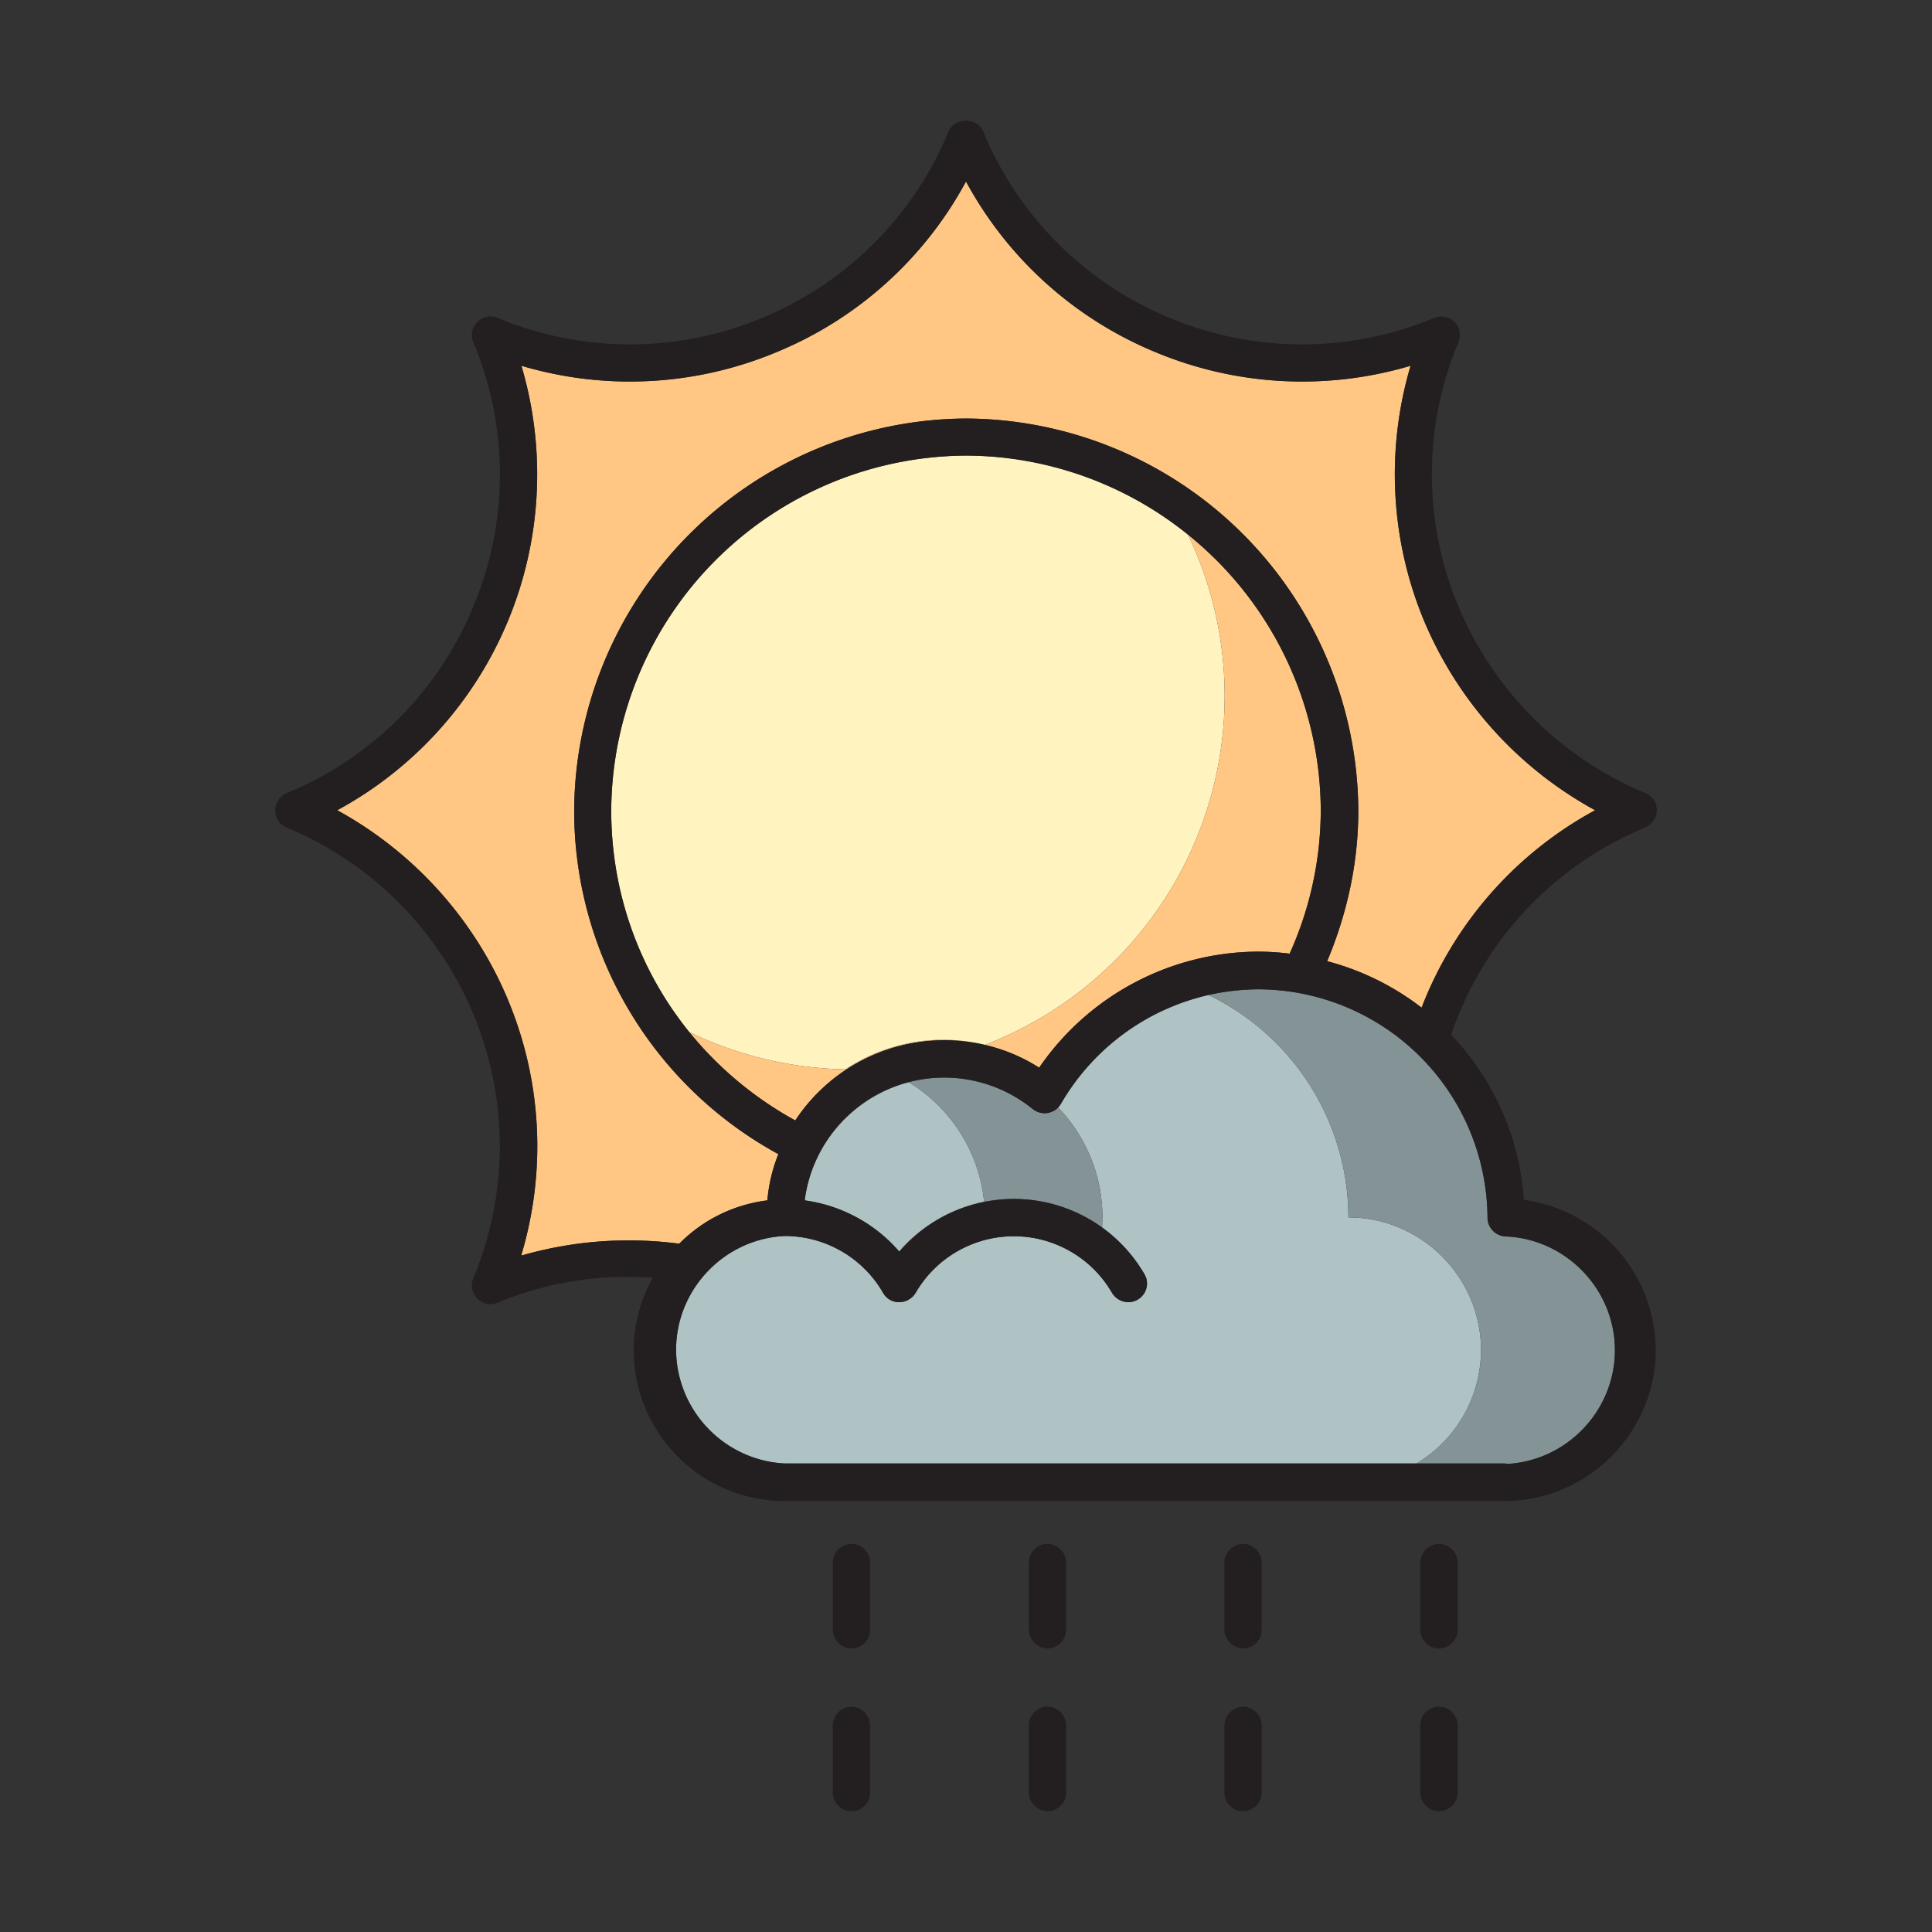 <svg id="strib-weather-day-partly-sunny-showers-lg-color" viewBox="0 0 16 16" width="16" height="16" fill="currentcolor" class="strib-icon strib-weather-day-partly-sunny-showers-lg-color" xmlns="http://www.w3.org/2000/svg" clip-rule="evenodd" fill-rule="evenodd">
  <rect x="0" y="0" width="16" height="16" fill="#333333" stroke="none"/>
  <path fill="#fff3c0" d="M9.839 4.428a3.095 3.095 0 0 1-1.682 4.225 1.46 1.46 0 0 0-1.155.203 3.1 3.1 0 0 1-1.294-.309 2.9 2.9 0 0 1-.646-1.837A2.954 2.954 0 0 1 8 3.773c.694 0 1.334.246 1.839.655"/>
  <path fill="#ffc783" d="M5.708 8.547c.404.195.846.301 1.294.309.34-.226.759-.3 1.155-.203a1.48 1.48 0 0 0-1.571.626 3 3 0 0 1-.878-.732m2.449.106a3.095 3.095 0 0 0 1.682-4.225 2.94 2.94 0 0 1 1.099 2.282c-.001.41-.089.815-.258 1.188a2 2 0 0 0-.258-.017 2.21 2.21 0 0 0-1.816.961 1.4 1.4 0 0 0-.449-.189"/>
  <path fill="#ffc783" d="M4.207 8.281A3.2 3.2 0 0 0 2.793 6.71a3.164 3.164 0 0 0 1.525-3.681 3.15 3.15 0 0 0 2.111-.112A3.14 3.14 0 0 0 8 1.503c.345.638.9 1.138 1.571 1.414.67.279 1.416.319 2.111.112a3.16 3.16 0 0 0 .111 2.111 3.2 3.2 0 0 0 1.417 1.57 3.15 3.15 0 0 0-1.437 1.635 2.2 2.2 0 0 0-.782-.385c.167-.398.258-.817.258-1.247a3.265 3.265 0 0 0-3.247-3.247 3.265 3.265 0 0 0-3.247 3.247 3.24 3.24 0 0 0 1.691 2.845 1.3 1.3 0 0 0-.091.383 1.24 1.24 0 0 0-.73.359 3.2 3.2 0 0 0-1.303.097l-.004-.005a3.14 3.14 0 0 0-.111-2.111"/>
  <path fill="#afc2c4" d="M7.526 8.962c.342.209.582.57.624.99-.274.055-.521.2-.704.412-.2-.232-.48-.382-.782-.423.061-.479.412-.862.862-.979"/>
  <path fill="#afc2c4" d="m9.127 10.165.003-.083c0-.353-.14-.673-.367-.91l.022-.029a1.9 1.9 0 0 1 1.224-.903 2.05 2.05 0 0 1 1.158 1.842c.602 0 1.098.495 1.098 1.097 0 .385-.203.743-.534.941H6.499a.95.95 0 0 1-.9-.942c0-.501.4-.919.9-.942a.94.94 0 0 1 .815.472.15.15 0 0 0 .134.076.16.16 0 0 0 .134-.076.94.94 0 0 1 1.628 0 .16.16 0 0 0 .134.076c.085 0 .155-.07.155-.154a.15.15 0 0 0-.021-.077 1.25 1.25 0 0 0-.351-.388"/>
  <path fill="#839396" d="M7.446 10.364c.183-.212.43-.357.704-.412a1.32 1.32 0 0 0-.624-.99q.141-.038.293-.038c.267 0 .526.092.733.26a.16.16 0 0 0 .099.035.16.16 0 0 0 .112-.047c.227.237.367.557.367.91l-.003.083a1.247 1.247 0 0 0-1.679.201zm4.285 1.756c.331-.198.534-.556.534-.941 0-.602-.496-1.097-1.098-1.097a2.05 2.05 0 0 0-1.158-1.842 2 2 0 0 1 .417-.047 1.904 1.904 0 0 1 1.893 1.892c.001.085.07.154.155.155.5.023.9.441.9.942s-.4.919-.9.942l-.005-.004z"/>
  <path fill="#231f20" d="M12.018 8.57c.344.361.567.839.602 1.367h-.002a1.26 1.26 0 0 1 1.094 1.242c0 .684-.561 1.248-1.245 1.252H6.499c-.69 0-1.251-.56-1.251-1.251 0-.217.06-.421.157-.598a2.8 2.8 0 0 0-1.283.206.2.2 0 0 1-.06.013.156.156 0 0 1-.142-.215 2.84 2.84 0 0 0 0-2.187 2.87 2.87 0 0 0-1.546-1.546.15.15 0 0 1-.095-.143c0-.061.037-.117.095-.142A2.83 2.83 0 0 0 3.92 5.022a2.83 2.83 0 0 0 0-2.187.154.154 0 0 1 .202-.202c.7.292 1.488.292 2.188 0a2.84 2.84 0 0 0 1.546-1.546c.049-.116.239-.116.286 0a2.84 2.84 0 0 0 1.546 1.546c.7.292 1.488.292 2.188 0a.154.154 0 0 1 .202.202 2.83 2.83 0 0 0 0 2.187 2.88 2.88 0 0 0 1.548 1.546.15.15 0 0 1 .095.142.16.16 0 0 1-.095.143 2.84 2.84 0 0 0-1.608 1.717m-7.811-.289c.282.679.317 1.417.111 2.111l.004.005a3.2 3.2 0 0 1 1.303-.097 1.24 1.24 0 0 1 .73-.359q.018-.201.091-.383a3.24 3.24 0 0 1-1.691-2.845 3.265 3.265 0 0 1 3.247-3.247 3.265 3.265 0 0 1 3.247 3.247c0 .43-.091.849-.258 1.247.289.076.553.208.782.385A3.15 3.15 0 0 1 13.21 6.71a3.2 3.2 0 0 1-1.417-1.57 3.16 3.16 0 0 1-.111-2.111 3.15 3.15 0 0 1-2.111-.112A3.15 3.15 0 0 1 8 1.503a3.14 3.14 0 0 1-1.571 1.414 3.15 3.15 0 0 1-2.111.112A3.164 3.164 0 0 1 2.793 6.71c.63.345 1.137.903 1.414 1.571m.855-1.571c0 1.081.582 2.052 1.524 2.569a1.477 1.477 0 0 1 2.02-.437 2.21 2.21 0 0 1 1.816-.961q.132.001.258.017c.169-.373.257-.778.258-1.188A2.954 2.954 0 0 0 8 3.773 2.954 2.954 0 0 0 5.062 6.71m1.437 5.41h5.97l.005.004c.5-.023.9-.441.9-.942s-.4-.919-.9-.942a.157.157 0 0 1-.155-.155 1.904 1.904 0 0 0-1.893-1.892c-.676 0-1.302.363-1.641.95a.156.156 0 0 1-.233.041 1.164 1.164 0 0 0-1.888.757c.303.041.584.192.784.425a1.25 1.25 0 0 1 2.03.187q.021.035.021.077c0 .084-.07.154-.154.154h-.001a.16.16 0 0 1-.134-.076.94.94 0 0 0-1.628 0 .16.16 0 0 1-.134.076.15.15 0 0 1-.134-.076.94.94 0 0 0-.815-.472c-.5.023-.9.441-.9.942s.4.919.9.942m2.175 1.532a.16.16 0 0 1-.154-.155v-.556c0-.085.07-.155.154-.155.085 0 .155.07.155.155v.556c0 .085-.07.155-.155.155m0 1.348a.16.16 0 0 1-.154-.155v-.556c0-.085.07-.155.154-.155.085 0 .155.07.155.155v.556c0 .085-.07.155-.155.155m3.088-1.503c0 .085.07.155.155.155s.155-.07.155-.155v-.556a.157.157 0 0 0-.155-.155.157.157 0 0 0-.155.155zM11.917 15a.157.157 0 0 1-.155-.155v-.556c0-.085.07-.155.155-.155s.155.07.155.155v.556a.157.157 0 0 1-.155.155m-1.777-.155c0 .085.07.155.154.155.085 0 .155-.07.155-.155v-.556a.157.157 0 0 0-.155-.155.16.16 0 0 0-.154.155zm.154-1.193a.16.16 0 0 1-.154-.155v-.556c0-.085.07-.155.154-.155.085 0 .155.07.155.155v.556c0 .085-.07.155-.155.155m-3.397 1.193c0 .085.07.155.155.155s.154-.07.154-.155v-.556a.16.16 0 0 0-.154-.155.157.157 0 0 0-.155.155zm.155-1.193a.157.157 0 0 1-.155-.155v-.556c0-.085.07-.155.155-.155s.154.07.154.155v.556c0 .085-.07.155-.154.155"/>
</svg>
